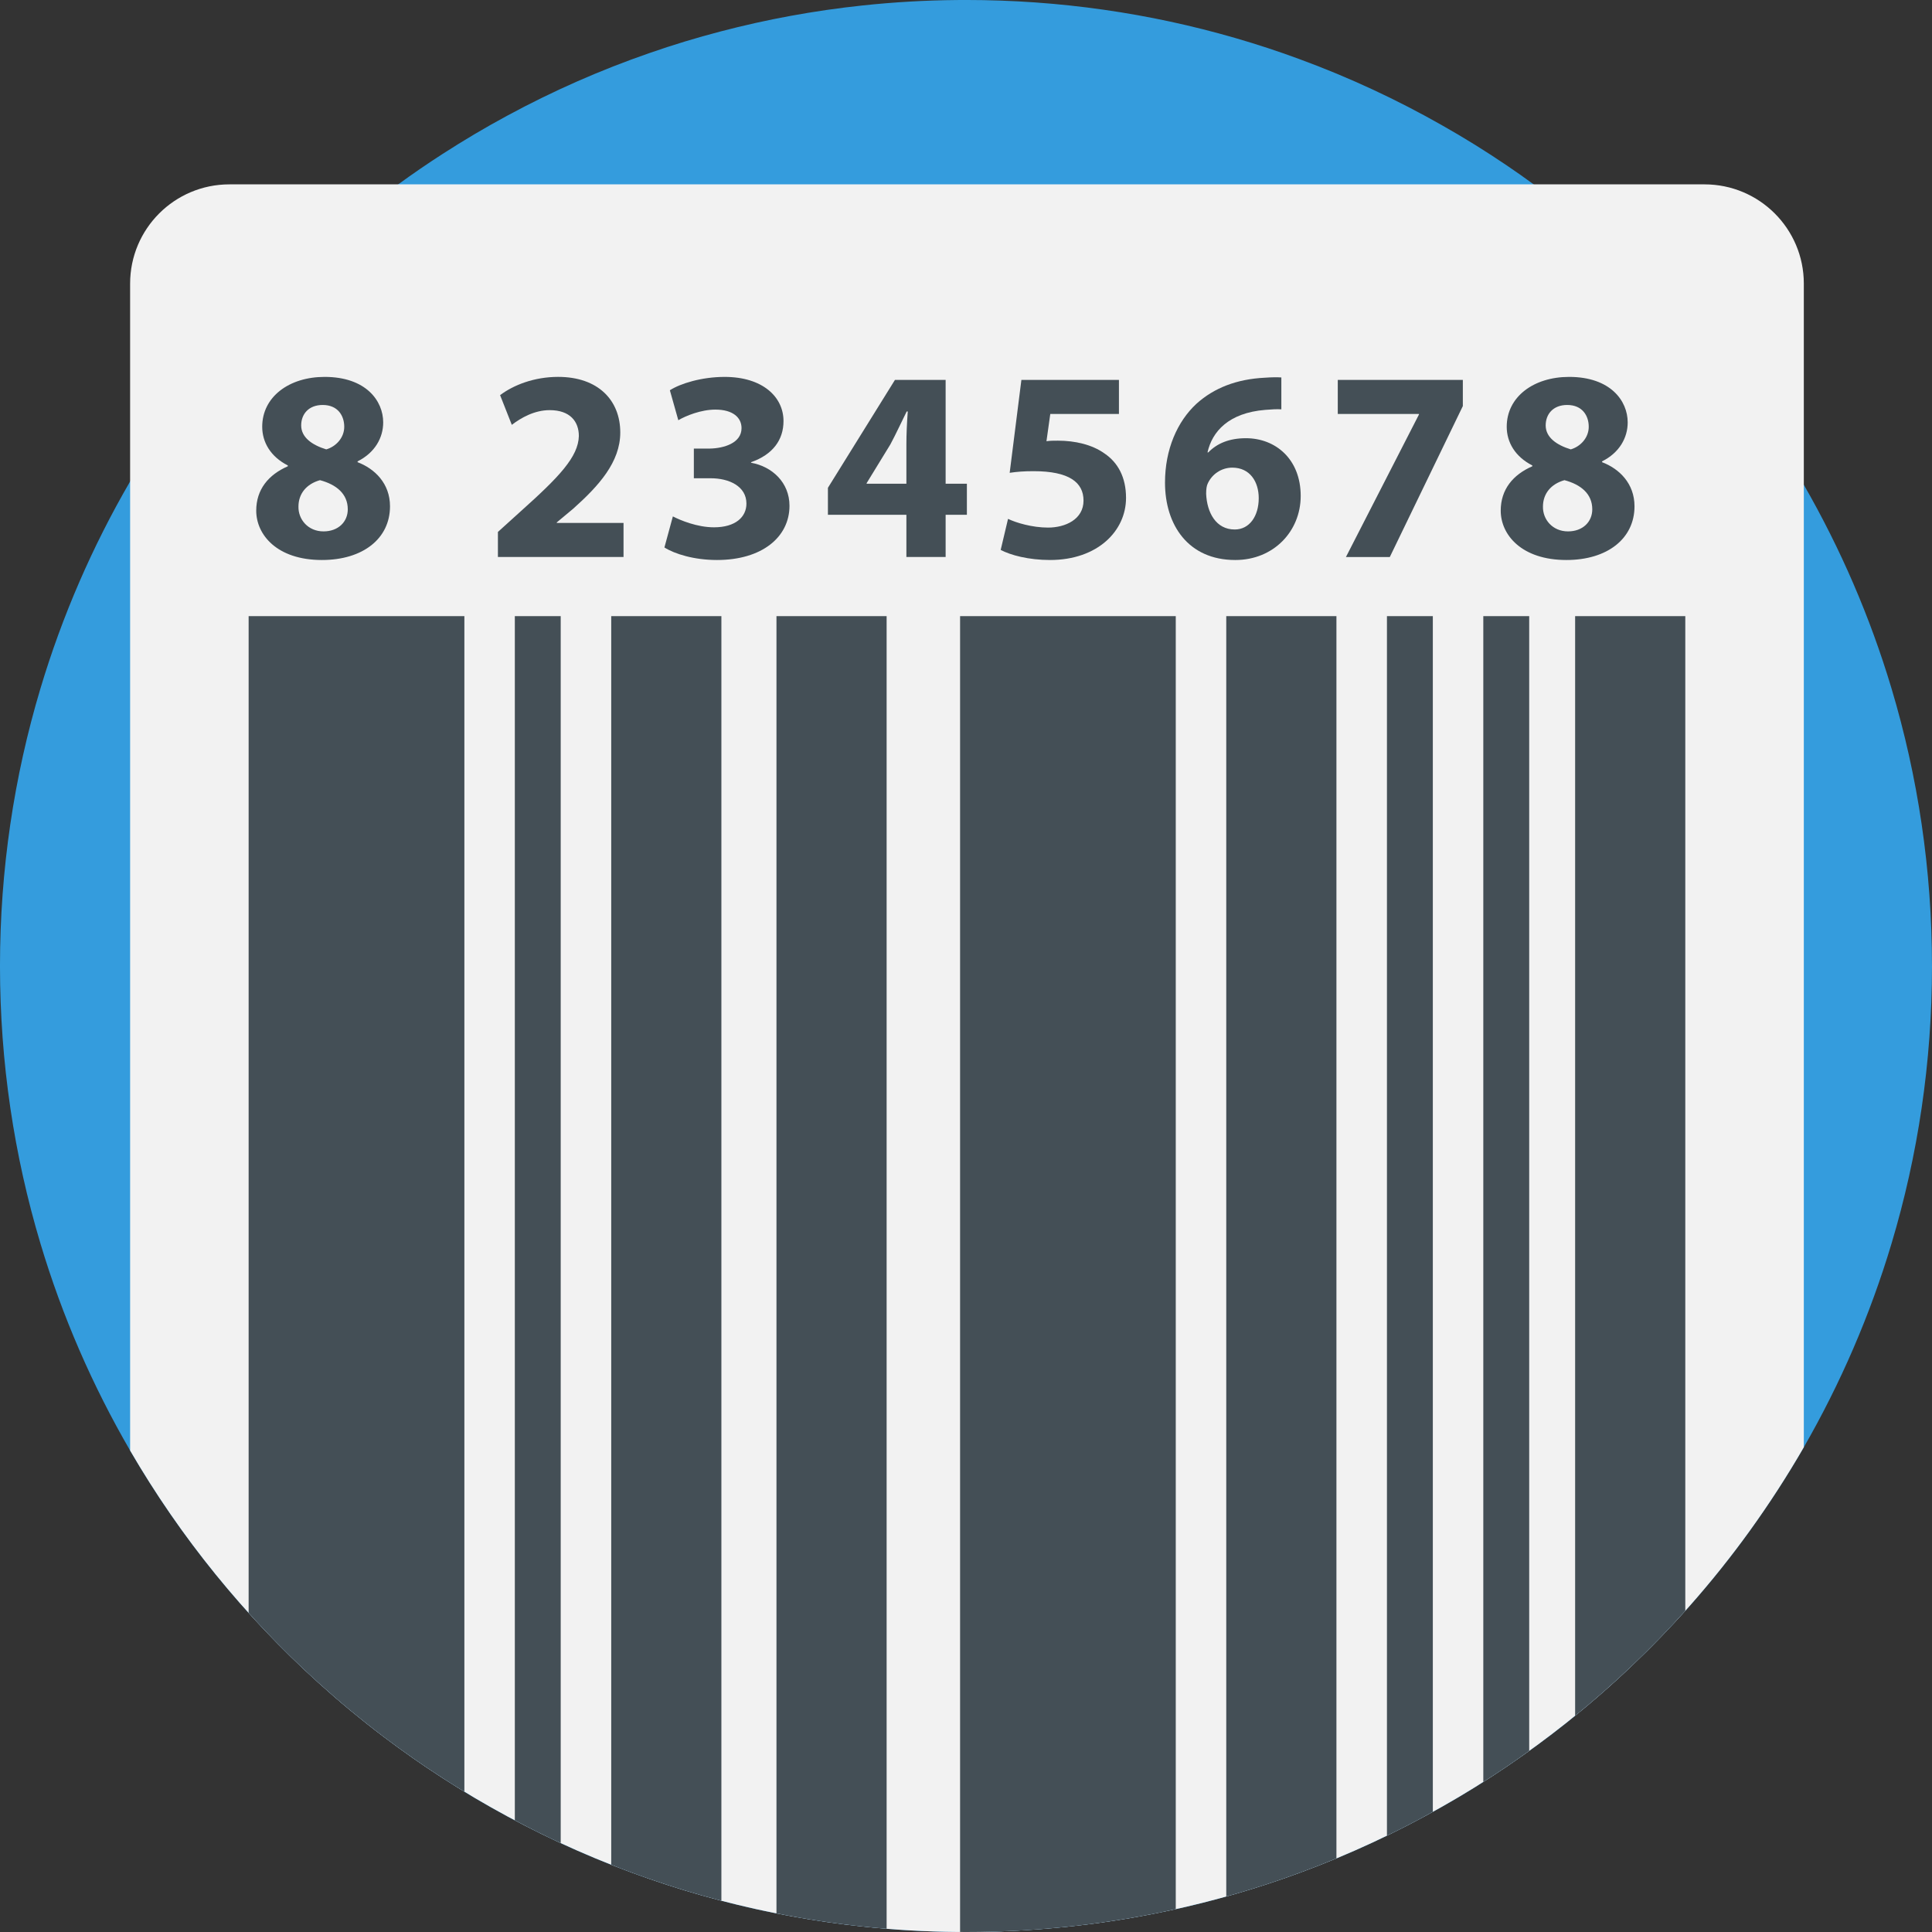 <svg height="512pt" viewBox="0 0 512 512" width="512pt" xmlns="http://www.w3.org/2000/svg"><rect x="0" y="0" width="512" height="512" fill="#333333" stroke="none"/><path d="m512 256c0 25.559-3.742 50.238-10.719 73.531-5.695 19.027-13.543 37.113-23.25 54-4.422 7.656-9.219 15.066-14.367 22.203-4.902 6.793-10.137 13.344-15.676 19.613-.449.512-.906 1.023-1.367 1.535-4.566 5.09-9.34 10-14.305 14.711-4.785 4.566-9.758 8.926-14.891 13.105-.773.637-1.566 1.262-2.352 1.891-3.207 2.547-6.488 5.023-9.82 7.406-1.934 1.402-3.887 2.762-5.852 4.098-2.078 1.41-4.191 2.801-6.312 4.137-3.582 2.289-7.219 4.473-10.93 6.562-.812.461-1.629.918-2.445 1.367-3.992 2.219-8.043 4.328-12.16 6.312-4.391 2.133-8.852 4.148-13.387 6.02-3.176 1.328-6.383 2.582-9.625 3.773-5.652 2.098-11.398 3.98-17.238 5.672-.773.23-1.559.449-2.332.648-4.41 1.254-8.871 2.359-13.383 3.355-17.898 3.969-36.5 6.059-55.59 6.059-.523 0-1.043 0-1.566-.012-.262.012-.523 0-.785 0-6.277-.051-12.516-.332-18.684-.844-2.141-.168-4.273-.367-6.395-.598-7.711-.824-15.316-1.984-22.797-3.48-4.914-.969-9.781-2.09-14.598-3.352-.074-.012-.148-.031-.219-.055-6.375-1.66-12.645-3.57-18.809-5.715-3.43-1.18-6.812-2.434-10.168-3.762-4.523-1.785-8.988-3.699-13.387-5.734-4.117-1.914-8.168-3.918-12.16-6.039-.637-.336-1.277-.672-1.902-1.016-3.887-2.09-7.711-4.285-11.465-6.57-1.941-1.191-3.863-2.395-5.777-3.629-5.371-3.457-10.594-7.125-15.672-10.969-5.957-4.504-11.703-9.27-17.23-14.273-6.48-5.852-12.656-12.039-18.496-18.516-11.891-13.176-22.434-27.598-31.41-43.039-9.945-17.129-17.973-35.516-23.762-54.867-6.977-23.293-10.719-47.973-10.719-73.531s3.742-50.238 10.719-73.531c5.789-19.352 13.816-37.738 23.762-54.867 13.387-23.039 30.262-43.801 49.906-61.555 5.527-5.004 11.273-9.77 17.23-14.273 1.293-.98 2.602-1.953 3.918-2.914 3.836-2.789 7.754-5.484 11.754-8.055 5.602-3.617 11.348-7.023 17.242-10.199 11.996-6.488 24.566-12.039 37.617-16.551 6.164-2.145 12.434-4.055 18.809-5.715 12.203-3.199 24.762-5.52 37.613-6.887 8.246-.879 16.613-1.371 25.078-1.441.785-.012 1.566-.012 2.352-.012 24.742 0 48.672 3.512 71.305 10.062 5.84 1.691 11.586 3.574 17.238 5.672 13.074 4.809 25.652 10.672 37.617 17.473 5.906 3.332 11.652 6.906 17.242 10.699 2.371 1.609 4.723 3.25 7.031 4.953 2.938 2.109 5.809 4.305 8.641 6.551 5.969 4.746 11.727 9.738 17.242 14.996 5.453 5.184 10.688 10.605 15.672 16.246 5.539 6.27 10.773 12.82 15.676 19.613 5.148 7.137 9.945 14.547 14.367 22.203 9.707 16.887 17.555 34.973 23.25 54 6.977 23.293 10.719 47.973 10.719 73.531zm0 0" fill="#349cdd"/><path d="m478.031 75.16v308.371c-4.422 7.656-9.219 15.066-14.367 22.203-4.902 6.793-10.137 13.344-15.676 19.613-4.984 5.641-10.219 11.062-15.672 16.246-5.516 5.258-11.273 10.25-17.242 14.996-5.066 4.023-10.301 7.867-15.672 11.504-5.59 3.793-11.336 7.367-17.242 10.699-11.965 6.801-24.543 12.664-37.617 17.473-5.652 2.098-11.398 3.98-17.238 5.672-22.633 6.551-46.562 10.062-71.305 10.062-.785 0-1.566 0-2.352-.012-8.465-.07-16.832-.562-25.078-1.441-12.852-1.367-25.41-3.688-37.613-6.887-6.375-1.66-12.645-3.57-18.809-5.715-13.051-4.512-25.621-10.062-37.617-16.551-5.895-3.176-11.641-6.582-17.242-10.199-5.371-3.457-10.594-7.125-15.672-10.969-5.957-4.504-11.703-9.27-17.23-14.273-19.645-17.754-36.52-38.516-49.906-61.555v-309.238c0-14.523 11.777-26.301 26.312-26.301h390.926c14.523 0 26.312 11.777 26.312 26.301zm0 0" fill="#f2f2f2"/><g fill="#444f56"><path d="m123.066 163.285v311.539c-1.941-1.191-3.863-2.395-5.777-3.629-5.371-3.457-10.594-7.125-15.672-10.969-5.957-4.504-11.703-9.27-17.23-14.273-6.48-5.852-12.656-12.039-18.496-18.516v-264.152zm0 0"/><path d="m311.59 163.285v342.656c-17.898 3.969-36.5 6.059-55.59 6.059-.523 0-1.043 0-1.566-.012v-348.703zm0 0"/><path d="m148.594 163.285v325.164c-4.117-1.914-8.168-3.918-12.16-6.039v-319.125zm0 0"/><path d="m379.715 163.285v316.875c-3.992 2.219-8.043 4.328-12.16 6.312v-323.188zm0 0"/><path d="m405.254 163.285v300.711c-1.934 1.402-3.887 2.762-5.852 4.098-2.078 1.41-4.191 2.801-6.312 4.137v-308.945zm0 0"/><path d="m191.176 163.285v340.43c-.074-.012-.148-.031-.219-.055-6.375-1.66-12.645-3.57-18.809-5.715-3.43-1.18-6.812-2.434-10.168-3.762v-330.898zm0 0"/><path d="m234.965 163.285v347.859c-2.141-.168-4.273-.367-6.395-.598-7.711-.824-15.316-1.984-22.797-3.48v-343.781zm0 0"/><path d="m354.168 163.285v329.207c-3.176 1.328-6.383 2.582-9.625 3.773-5.652 2.098-11.398 3.98-17.238 5.672-.773.23-1.559.449-2.332.648v-339.301zm0 0"/><path d="m446.621 163.285v263.598c-4.566 5.09-9.34 10-14.305 14.711-4.785 4.566-9.758 8.926-14.891 13.105v-291.414zm0 0"/><path d="m67.902 135.336c0-5.633 3.246-9.531 8.375-11.77v-.219c-4.551-2.309-6.789-6.137-6.789-10.254 0-7.941 7.148-13.211 16.539-13.211 10.973 0 15.523 6.355 15.523 12.059 0 4.043-2.168 8.016-6.789 10.324v.219c4.551 1.73 8.594 5.633 8.594 11.695 0 8.523-7.148 14.227-18.051 14.227-11.918 0-17.402-6.715-17.402-13.07zm24.262-.359c0-4.117-3.035-6.57-7.367-7.727-3.609 1.012-5.703 3.609-5.703 7.004-.07 3.395 2.527 6.57 6.645 6.57 3.898 0 6.426-2.527 6.426-5.848zm-12.348-22.242c0 3.18 2.887 5.199 6.645 6.355 2.523-.723 4.766-3.031 4.766-5.992 0-2.891-1.664-5.777-5.707-5.777-3.754 0-5.703 2.453-5.703 5.414zm0 0"/><path d="m131.953 147.613v-6.645l6.066-5.488c10.254-9.172 15.238-14.441 15.383-19.93 0-3.828-2.312-6.859-7.727-6.859-4.047 0-7.582 2.023-10.039 3.898l-3.105-7.871c3.539-2.672 9.027-4.84 15.383-4.84 10.613 0 16.465 6.211 16.465 14.734 0 7.871-5.707 14.152-12.496 20.219l-4.332 3.609v.145h17.691v9.027zm0 0"/><path d="m178.316 136.852c1.949 1.012 6.426 2.891 10.902 2.891 5.707 0 8.594-2.746 8.594-6.281 0-4.621-4.621-6.719-9.457-6.719h-4.477v-7.867h4.258c3.684-.074 8.379-1.445 8.379-5.418 0-2.816-2.312-4.91-6.934-4.91-3.828 0-7.871 1.66-9.82 2.816l-2.238-7.941c2.816-1.805 8.449-3.539 14.516-3.539 10.035 0 15.598 5.273 15.598 11.699 0 4.98-2.816 8.879-8.594 10.902v.145c5.633 1.012 10.18 5.27 10.18 11.41 0 8.301-7.293 14.367-19.207 14.367-6.066 0-11.191-1.59-13.938-3.32zm0 0"/><path d="m240.203 147.613v-11.191h-20.797v-7.148l17.766-28.598h13.43v27.512h5.633v8.234h-5.633v11.191zm0-19.426v-10.398c0-2.816.145-5.703.363-8.734h-.289c-1.516 3.031-2.742 5.777-4.332 8.734l-6.281 10.254v.145zm0 0"/><path d="m296.531 109.703h-18.195l-1.012 7.223c1.012-.145 1.875-.145 3.031-.145 4.477 0 9.027 1.012 12.348 3.391 3.539 2.387 5.707 6.285 5.707 11.773 0 8.738-7.512 16.461-20.148 16.461-5.703 0-10.473-1.297-13.07-2.672l1.949-8.23c2.094 1.012 6.355 2.312 10.617 2.312 4.547 0 9.387-2.168 9.387-7.152 0-4.836-3.828-7.797-13.215-7.797-2.598 0-4.406.145-6.355.434l3.105-24.621h25.852zm0 0"/><path d="m339.57 108.477c-1.227-.074-2.527 0-4.262.145-9.746.793-14.078 5.773-15.305 11.262h.215c2.309-2.383 5.559-3.754 9.965-3.754 7.871 0 14.516 5.559 14.516 15.309 0 9.316-7.148 16.969-17.332 16.969-12.492 0-18.629-9.316-18.629-20.508 0-8.809 3.25-16.172 8.301-20.867 4.695-4.262 10.762-6.57 18.125-6.934 2.023-.145 3.324-.145 4.406-.07zm-5.992 23.539c0-4.332-2.309-8.086-7.004-8.086-2.961 0-5.418 1.805-6.5 4.188-.289.578-.434 1.441-.434 2.742.219 4.984 2.602 9.461 7.582 9.461 3.898 0 6.355-3.539 6.355-8.305zm0 0"/><path d="m387.668 100.676v6.934l-19.355 40.004h-11.625l19.352-37.766v-.145h-21.516v-9.027zm0 0"/><path d="m397.707 135.336c0-5.633 3.25-9.531 8.375-11.77v-.219c-4.547-2.309-6.785-6.137-6.785-10.254 0-7.941 7.148-13.211 16.535-13.211 10.973 0 15.523 6.355 15.523 12.059 0 4.043-2.164 8.016-6.789 10.324v.219c4.551 1.73 8.594 5.633 8.594 11.695 0 8.523-7.148 14.227-18.051 14.227-11.914 0-17.402-6.715-17.402-13.07zm24.262-.359c0-4.117-3.035-6.57-7.367-7.727-3.609 1.012-5.703 3.609-5.703 7.004-.07 3.395 2.527 6.57 6.645 6.57 3.898 0 6.426-2.527 6.426-5.848zm-12.348-22.242c0 3.18 2.887 5.199 6.645 6.355 2.523-.723 4.766-3.031 4.766-5.992 0-2.891-1.664-5.777-5.707-5.777-3.754 0-5.703 2.453-5.703 5.414zm0 0"/></g></svg>